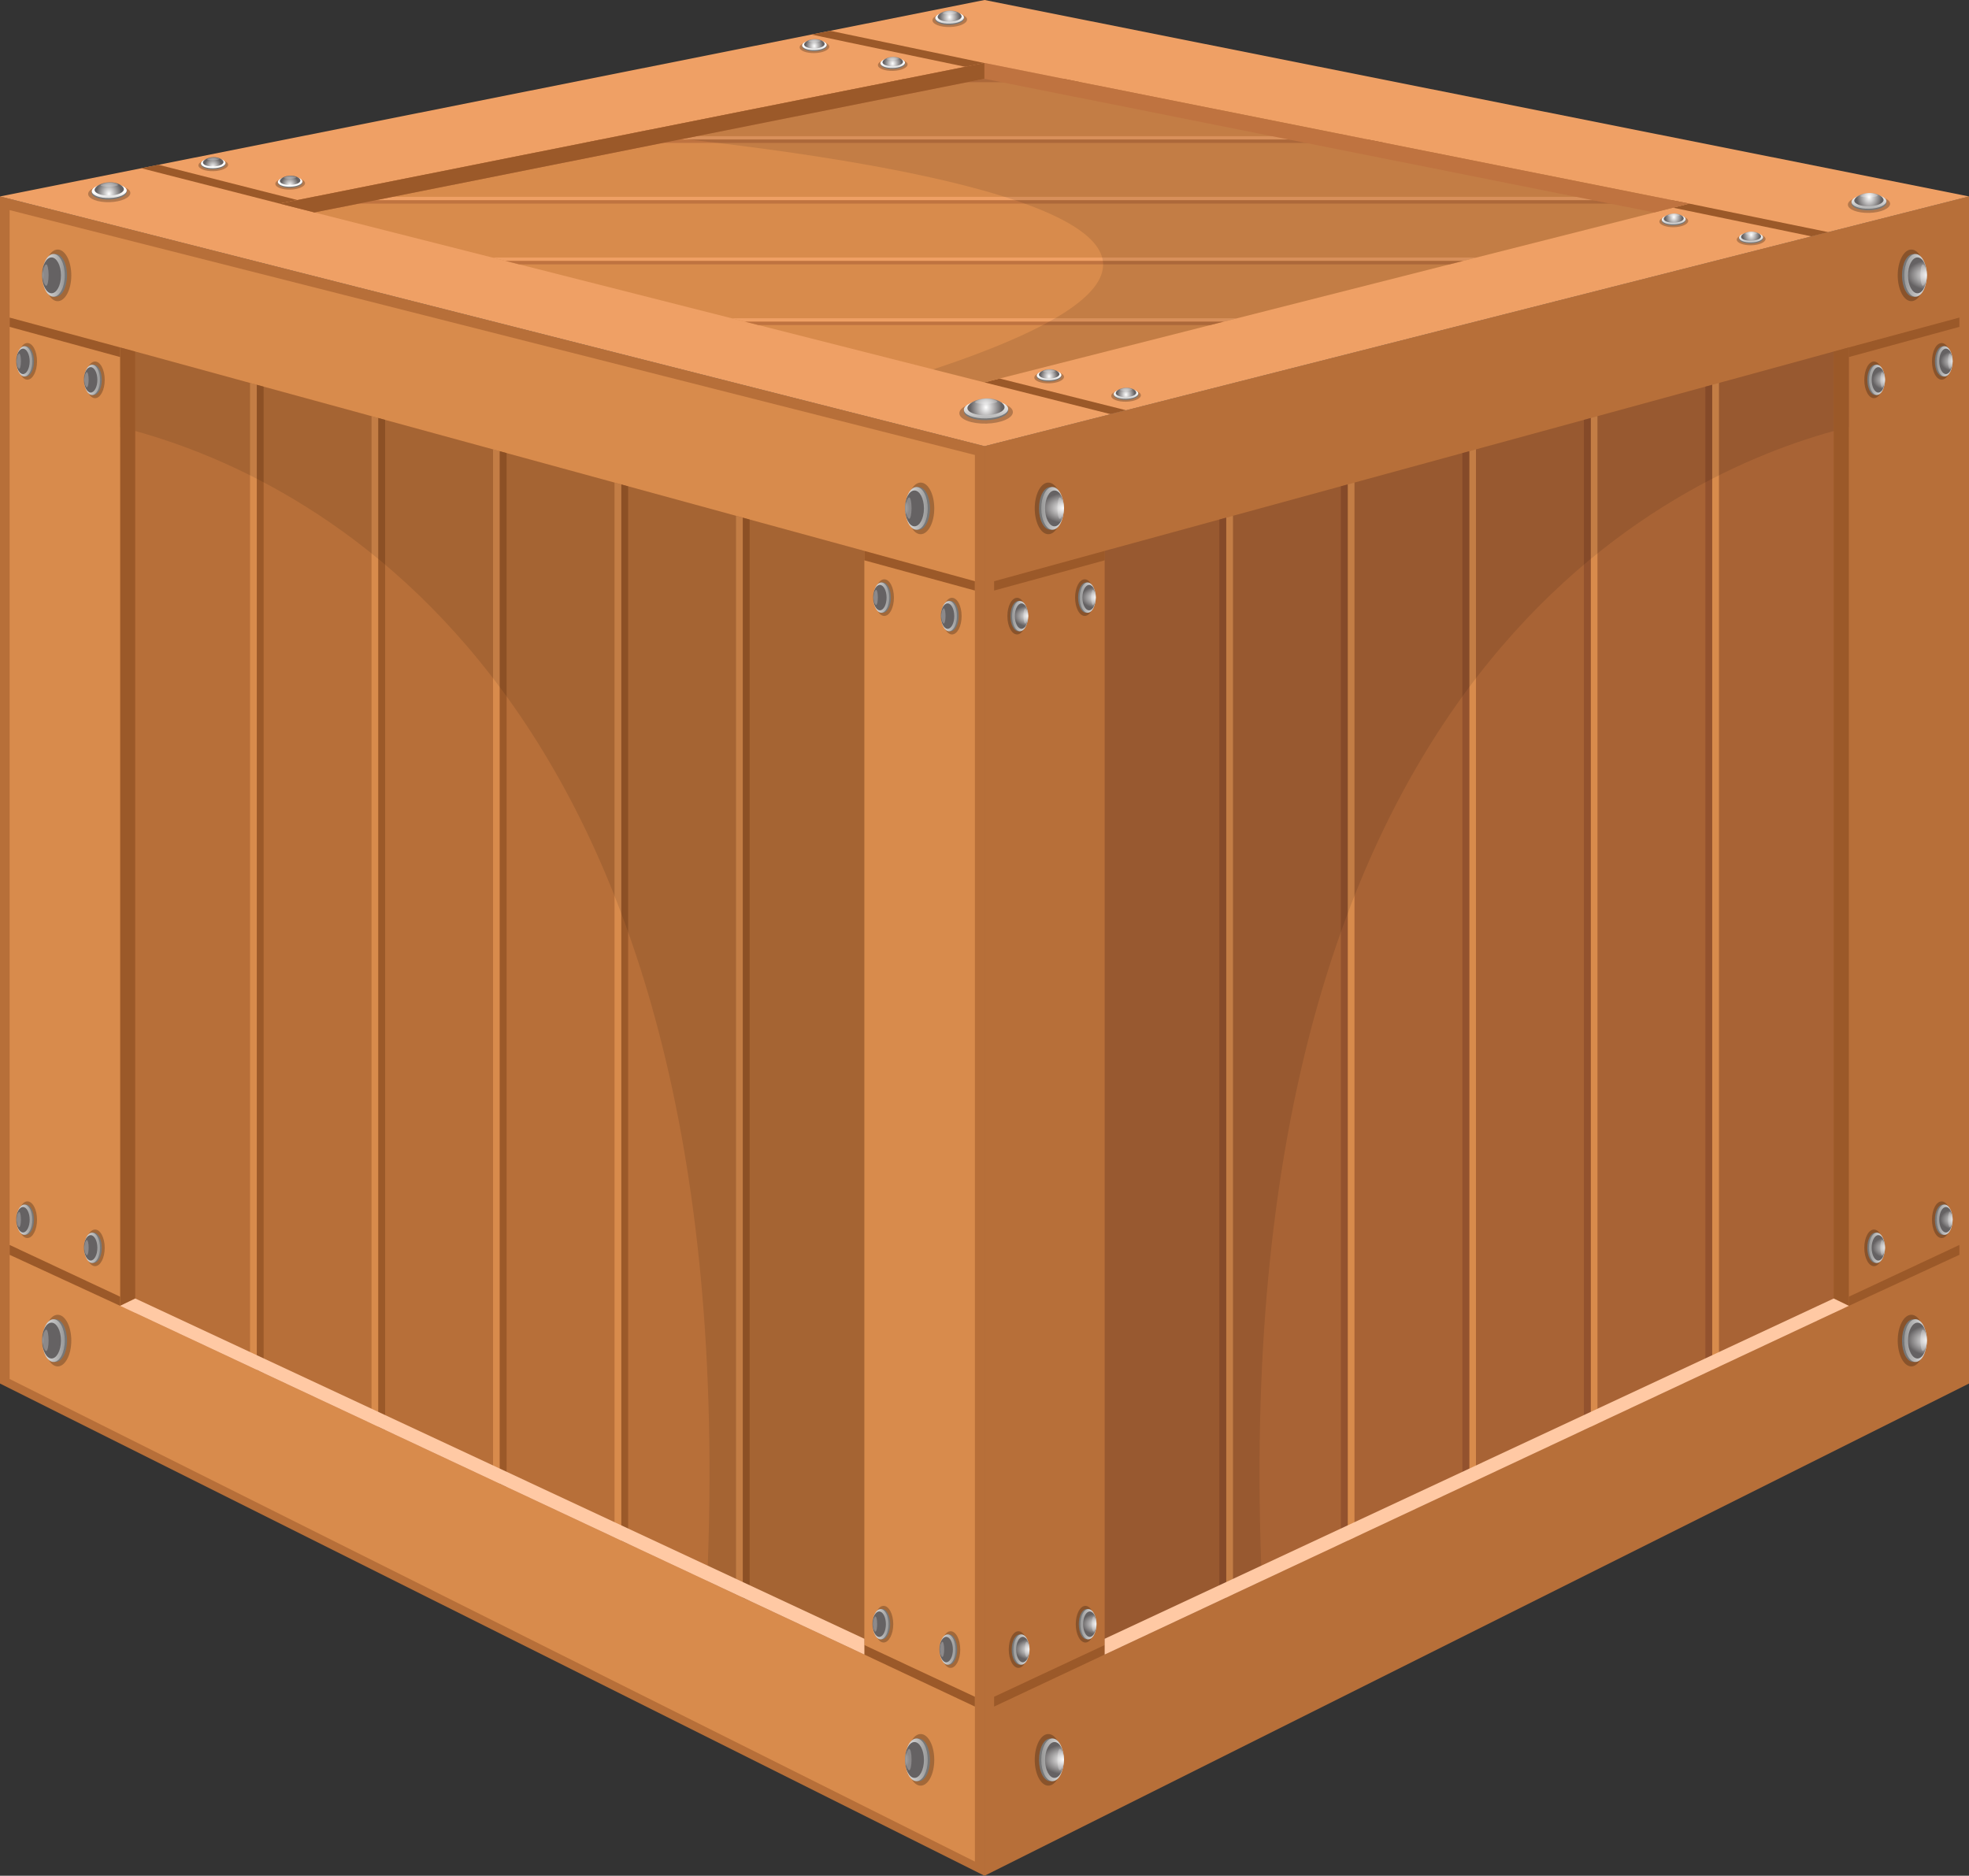 <svg xmlns="http://www.w3.org/2000/svg" xmlns:xlink="http://www.w3.org/1999/xlink" viewBox="0 0 830.73 791.42">
  <rect x="0" y="0" width="830.73" height="791.42" fill="#333333" stroke="none"/>
  <defs>
    <style>
      .cls-1 {
        fill: #b76f39;
      }

      .cls-2 {
        fill: #d88b4c;
      }

      .cls-3 {
        fill: #9b5929;
      }

      .cls-4, .cls-8 {
        opacity: 0.25;
      }

      .cls-5 {
        fill: #777;
      }

      .cls-6 {
        fill: url(#linear-gradient);
      }

      .cls-7 {
        fill: url(#radial-gradient);
      }

      .cls-8 {
        fill: #fff;
      }

      .cls-9 {
        fill: url(#linear-gradient-2);
      }

      .cls-10 {
        fill: url(#radial-gradient-2);
      }

      .cls-11 {
        fill: url(#linear-gradient-3);
      }

      .cls-12 {
        fill: url(#radial-gradient-3);
      }

      .cls-13 {
        fill: url(#linear-gradient-4);
      }

      .cls-14 {
        fill: url(#radial-gradient-4);
      }

      .cls-15 {
        fill: url(#linear-gradient-5);
      }

      .cls-16 {
        fill: url(#radial-gradient-5);
      }

      .cls-17 {
        fill: url(#linear-gradient-6);
      }

      .cls-18 {
        fill: url(#radial-gradient-6);
      }

      .cls-19 {
        fill: url(#linear-gradient-7);
      }

      .cls-20 {
        fill: url(#radial-gradient-7);
      }

      .cls-21 {
        fill: url(#linear-gradient-8);
      }

      .cls-22 {
        fill: url(#radial-gradient-8);
      }

      .cls-23 {
        fill: url(#linear-gradient-9);
      }

      .cls-24 {
        fill: url(#radial-gradient-9);
      }

      .cls-25 {
        fill: url(#linear-gradient-10);
      }

      .cls-26 {
        fill: url(#radial-gradient-10);
      }

      .cls-27 {
        fill: url(#linear-gradient-11);
      }

      .cls-28 {
        fill: url(#radial-gradient-11);
      }

      .cls-29 {
        fill: url(#linear-gradient-12);
      }

      .cls-30 {
        fill: url(#radial-gradient-12);
      }

      .cls-31 {
        fill: #a86335;
      }

      .cls-32 {
        fill: #93522e;
      }

      .cls-33 {
        fill: url(#linear-gradient-13);
      }

      .cls-34 {
        fill: url(#radial-gradient-13);
      }

      .cls-35 {
        fill: url(#linear-gradient-14);
      }

      .cls-36 {
        fill: url(#radial-gradient-14);
      }

      .cls-37 {
        fill: url(#linear-gradient-15);
      }

      .cls-38 {
        fill: url(#radial-gradient-15);
      }

      .cls-39 {
        fill: url(#linear-gradient-16);
      }

      .cls-40 {
        fill: url(#radial-gradient-16);
      }

      .cls-41 {
        fill: url(#linear-gradient-17);
      }

      .cls-42 {
        fill: url(#radial-gradient-17);
      }

      .cls-43 {
        fill: url(#linear-gradient-18);
      }

      .cls-44 {
        fill: url(#radial-gradient-18);
      }

      .cls-45 {
        fill: url(#linear-gradient-19);
      }

      .cls-46 {
        fill: url(#radial-gradient-19);
      }

      .cls-47 {
        fill: url(#linear-gradient-20);
      }

      .cls-48 {
        fill: url(#radial-gradient-20);
      }

      .cls-49 {
        fill: url(#linear-gradient-21);
      }

      .cls-50 {
        fill: url(#radial-gradient-21);
      }

      .cls-51 {
        fill: url(#linear-gradient-22);
      }

      .cls-52 {
        fill: url(#radial-gradient-22);
      }

      .cls-53 {
        fill: url(#linear-gradient-23);
      }

      .cls-54 {
        fill: url(#radial-gradient-23);
      }

      .cls-55 {
        fill: url(#linear-gradient-24);
      }

      .cls-56 {
        fill: url(#radial-gradient-24);
      }

      .cls-57 {
        fill: #efa065;
      }

      .cls-58 {
        fill: url(#linear-gradient-25);
      }

      .cls-59 {
        fill: url(#radial-gradient-25);
      }

      .cls-60 {
        fill: url(#linear-gradient-26);
      }

      .cls-61 {
        fill: url(#radial-gradient-26);
      }

      .cls-62 {
        fill: url(#linear-gradient-27);
      }

      .cls-63 {
        fill: url(#radial-gradient-27);
      }

      .cls-64 {
        fill: url(#linear-gradient-28);
      }

      .cls-65 {
        fill: url(#radial-gradient-28);
      }

      .cls-66 {
        fill: url(#linear-gradient-29);
      }

      .cls-67 {
        fill: url(#radial-gradient-29);
      }

      .cls-68 {
        fill: url(#linear-gradient-30);
      }

      .cls-69 {
        fill: url(#radial-gradient-30);
      }

      .cls-70 {
        fill: url(#linear-gradient-31);
      }

      .cls-71 {
        fill: url(#radial-gradient-31);
      }

      .cls-72 {
        fill: url(#linear-gradient-32);
      }

      .cls-73 {
        fill: url(#radial-gradient-32);
      }

      .cls-74 {
        fill: url(#linear-gradient-33);
      }

      .cls-75 {
        fill: url(#radial-gradient-33);
      }

      .cls-76 {
        fill: url(#linear-gradient-34);
      }

      .cls-77 {
        fill: url(#radial-gradient-34);
      }

      .cls-78 {
        fill: url(#linear-gradient-35);
      }

      .cls-79 {
        fill: url(#radial-gradient-35);
      }

      .cls-80 {
        fill: url(#linear-gradient-36);
      }

      .cls-81 {
        fill: url(#radial-gradient-36);
      }

      .cls-82 {
        fill: #bf7340;
      }

      .cls-83 {
        opacity: 0.1;
      }

      .cls-84 {
        fill: #ffc9a4;
      }
    </style>
    <linearGradient id="linear-gradient" x1="-3783.78" y1="-2402.17" x2="-3783.78" y2="-2389.48" gradientTransform="translate(2416.7 -3667.6) rotate(-90)" gradientUnits="userSpaceOnUse">
      <stop offset="0" stop-color="#fff"/>
      <stop offset="1" stop-color="#999"/>
    </linearGradient>
    <radialGradient id="radial-gradient" cx="-3783.65" cy="-2454.84" r="6.28" gradientTransform="translate(3789.61 -3667.6) rotate(-90) scale(1 1.54)" gradientUnits="userSpaceOnUse">
      <stop offset="0" stop-color="#fff"/>
      <stop offset="1" stop-color="#656263"/>
    </radialGradient>
    <linearGradient id="linear-gradient-2" x1="-3820.06" y1="-2412.1" x2="-3820.06" y2="-2403.1" xlink:href="#linear-gradient"/>
    <radialGradient id="radial-gradient-2" cx="-3819.97" cy="-2462.19" r="4.46" xlink:href="#radial-gradient"/>
    <linearGradient id="linear-gradient-3" x1="-3827.87" y1="-2383.55" x2="-3827.87" y2="-2374.54" xlink:href="#linear-gradient"/>
    <radialGradient id="radial-gradient-3" cx="-3827.77" cy="-2443.6" r="4.46" xlink:href="#radial-gradient"/>
    <linearGradient id="linear-gradient-4" x1="-3919.75" y1="-2050.57" x2="-3919.75" y2="-2041.57" xlink:href="#linear-gradient"/>
    <radialGradient id="radial-gradient-4" cx="-3919.65" cy="-2226.81" r="4.46" xlink:href="#radial-gradient"/>
    <linearGradient id="linear-gradient-5" x1="-3927.55" y1="-2022.02" x2="-3927.55" y2="-2013.01" xlink:href="#linear-gradient"/>
    <radialGradient id="radial-gradient-5" cx="-3927.46" cy="-2208.22" r="4.46" xlink:href="#radial-gradient"/>
    <linearGradient id="linear-gradient-6" x1="-4352.88" y1="-2050.86" x2="-4352.88" y2="-2041.86" xlink:href="#linear-gradient"/>
    <radialGradient id="radial-gradient-6" cx="-4352.79" cy="-2227" r="4.46" xlink:href="#radial-gradient"/>
    <linearGradient id="linear-gradient-7" x1="-4363.58" y1="-2022.6" x2="-4363.58" y2="-2013.59" xlink:href="#linear-gradient"/>
    <radialGradient id="radial-gradient-7" cx="-4363.49" cy="-2208.59" r="4.46" xlink:href="#radial-gradient"/>
    <linearGradient id="linear-gradient-8" x1="-4182.22" y1="-2412.1" x2="-4182.22" y2="-2403.1" xlink:href="#linear-gradient"/>
    <radialGradient id="radial-gradient-8" cx="-4182.13" cy="-2462.19" r="4.46" xlink:href="#radial-gradient"/>
    <linearGradient id="linear-gradient-9" x1="-4194.08" y1="-2383.55" x2="-4194.08" y2="-2374.54" xlink:href="#linear-gradient"/>
    <radialGradient id="radial-gradient-9" cx="-4193.99" cy="-2443.6" r="4.46" xlink:href="#radial-gradient"/>
    <linearGradient id="linear-gradient-10" x1="-3882.1" y1="-2038.08" x2="-3882.1" y2="-2025.38" xlink:href="#linear-gradient"/>
    <radialGradient id="radial-gradient-10" cx="-3881.97" cy="-2217.78" r="6.28" xlink:href="#radial-gradient"/>
    <linearGradient id="linear-gradient-11" x1="-4233.22" y1="-2402.17" x2="-4233.22" y2="-2389.48" xlink:href="#linear-gradient"/>
    <radialGradient id="radial-gradient-11" cx="-4233.09" cy="-2454.84" r="6.28" xlink:href="#radial-gradient"/>
    <linearGradient id="linear-gradient-12" x1="-4410.11" y1="-2038.08" x2="-4410.11" y2="-2025.38" xlink:href="#linear-gradient"/>
    <radialGradient id="radial-gradient-12" cx="-4409.98" cy="-2217.78" r="6.28" xlink:href="#radial-gradient"/>
    <linearGradient id="linear-gradient-13" x1="-3783.78" y1="377.11" x2="-3783.78" y2="389.8" gradientTransform="matrix(0, -1, -1, 0, 1193.32, -3667.6)" xlink:href="#linear-gradient"/>
    <radialGradient id="radial-gradient-13" cx="-3783.65" cy="-645.29" r="6.28" gradientTransform="matrix(0, -1, -1.54, 0, -179.6, -3667.6)" xlink:href="#radial-gradient"/>
    <linearGradient id="linear-gradient-14" x1="-3820.06" y1="367.18" x2="-3820.06" y2="376.18" gradientTransform="matrix(0, -1, -1, 0, 1193.32, -3667.6)" xlink:href="#linear-gradient"/>
    <radialGradient id="radial-gradient-14" cx="-3819.97" cy="-652.65" r="4.46" gradientTransform="matrix(0, -1, -1.54, 0, -179.6, -3667.6)" xlink:href="#radial-gradient"/>
    <linearGradient id="linear-gradient-15" x1="-3827.87" y1="395.73" x2="-3827.87" y2="404.74" gradientTransform="matrix(0, -1, -1, 0, 1193.32, -3667.6)" xlink:href="#linear-gradient"/>
    <radialGradient id="radial-gradient-15" cx="-3827.77" cy="-634.06" r="4.46" gradientTransform="matrix(0, -1, -1.54, 0, -179.6, -3667.6)" xlink:href="#radial-gradient"/>
    <linearGradient id="linear-gradient-16" x1="-3919.75" y1="728.71" x2="-3919.75" y2="737.71" gradientTransform="matrix(0, -1, -1, 0, 1193.32, -3667.6)" xlink:href="#linear-gradient"/>
    <radialGradient id="radial-gradient-16" cx="-3919.65" cy="-417.26" r="4.46" gradientTransform="matrix(0, -1, -1.54, 0, -179.6, -3667.6)" xlink:href="#radial-gradient"/>
    <linearGradient id="linear-gradient-17" x1="-3927.55" y1="757.26" x2="-3927.55" y2="766.27" gradientTransform="matrix(0, -1, -1, 0, 1193.32, -3667.6)" xlink:href="#linear-gradient"/>
    <radialGradient id="radial-gradient-17" cx="-3927.46" cy="-398.67" r="4.46" gradientTransform="matrix(0, -1, -1.54, 0, -179.6, -3667.6)" xlink:href="#radial-gradient"/>
    <linearGradient id="linear-gradient-18" x1="-4352.88" y1="728.42" x2="-4352.88" y2="737.42" gradientTransform="matrix(0, -1, -1, 0, 1193.32, -3667.6)" xlink:href="#linear-gradient"/>
    <radialGradient id="radial-gradient-18" cx="-4352.79" cy="-417.45" r="4.46" gradientTransform="matrix(0, -1, -1.54, 0, -179.6, -3667.6)" xlink:href="#radial-gradient"/>
    <linearGradient id="linear-gradient-19" x1="-4363.58" y1="756.68" x2="-4363.58" y2="765.69" gradientTransform="matrix(0, -1, -1, 0, 1193.32, -3667.6)" xlink:href="#linear-gradient"/>
    <radialGradient id="radial-gradient-19" cx="-4363.49" cy="-399.05" r="4.46" gradientTransform="matrix(0, -1, -1.54, 0, -179.6, -3667.6)" xlink:href="#radial-gradient"/>
    <linearGradient id="linear-gradient-20" x1="-4182.22" y1="367.18" x2="-4182.22" y2="376.18" gradientTransform="matrix(0, -1, -1, 0, 1193.32, -3667.6)" xlink:href="#linear-gradient"/>
    <radialGradient id="radial-gradient-20" cx="-4182.13" cy="-652.65" r="4.46" gradientTransform="matrix(0, -1, -1.54, 0, -179.6, -3667.6)" xlink:href="#radial-gradient"/>
    <linearGradient id="linear-gradient-21" x1="-4194.08" y1="395.73" x2="-4194.08" y2="404.74" gradientTransform="matrix(0, -1, -1, 0, 1193.32, -3667.6)" xlink:href="#linear-gradient"/>
    <radialGradient id="radial-gradient-21" cx="-4193.99" cy="-634.06" r="4.46" gradientTransform="matrix(0, -1, -1.54, 0, -179.6, -3667.6)" xlink:href="#radial-gradient"/>
    <linearGradient id="linear-gradient-22" x1="-3882.1" y1="741.2" x2="-3882.1" y2="753.9" gradientTransform="matrix(0, -1, -1, 0, 1193.32, -3667.6)" xlink:href="#linear-gradient"/>
    <radialGradient id="radial-gradient-22" cx="-3881.97" cy="-408.24" r="6.28" gradientTransform="matrix(0, -1, -1.54, 0, -179.6, -3667.6)" xlink:href="#radial-gradient"/>
    <linearGradient id="linear-gradient-23" x1="-4233.22" y1="377.11" x2="-4233.22" y2="389.8" gradientTransform="matrix(0, -1, -1, 0, 1193.32, -3667.6)" xlink:href="#linear-gradient"/>
    <radialGradient id="radial-gradient-23" cx="-4233.09" cy="-645.29" r="6.28" gradientTransform="matrix(0, -1, -1.54, 0, -179.6, -3667.6)" xlink:href="#radial-gradient"/>
    <linearGradient id="linear-gradient-24" x1="-4410.11" y1="741.2" x2="-4410.11" y2="753.9" gradientTransform="matrix(0, -1, -1, 0, 1193.32, -3667.6)" xlink:href="#linear-gradient"/>
    <radialGradient id="radial-gradient-24" cx="-4409.98" cy="-408.24" r="6.28" gradientTransform="matrix(0, -1, -1.54, 0, -179.6, -3667.6)" xlink:href="#radial-gradient"/>
    <linearGradient id="linear-gradient-25" x1="290.09" y1="1940.88" x2="290.09" y2="1951.26" gradientTransform="matrix(1, -0.03, 0.02, 0.78, 460.34, -1423.35)" xlink:href="#linear-gradient"/>
    <radialGradient id="radial-gradient-25" cx="290.15" cy="372.87" r="5.27" gradientTransform="matrix(1, -0.03, 0.03, 1.2, 487.27, -355.55)" xlink:href="#radial-gradient"/>
    <linearGradient id="linear-gradient-26" x1="-451.97" y1="1911.04" x2="-451.97" y2="1921.42" gradientTransform="matrix(1, -0.03, 0.02, 0.78, 460.34, -1423.35)" xlink:href="#linear-gradient"/>
    <radialGradient id="radial-gradient-26" cx="-451.89" cy="353.14" r="5.27" gradientTransform="matrix(1, -0.03, 0.03, 1.2, 487.27, -355.55)" xlink:href="#radial-gradient"/>
    <linearGradient id="linear-gradient-27" x1="-95.67" y1="1829.93" x2="-95.67" y2="1838.44" gradientTransform="matrix(1, -0.03, 0.02, 0.78, 460.34, -1423.35)" xlink:href="#linear-gradient"/>
    <radialGradient id="radial-gradient-27" cx="-95.62" cy="299.95" r="4.32" gradientTransform="matrix(1, -0.03, 0.03, 1.2, 487.27, -355.55)" xlink:href="#radial-gradient"/>
    <linearGradient id="linear-gradient-28" x1="-407.82" y1="1899.43" x2="-407.82" y2="1906.73" gradientTransform="matrix(1, -0.03, 0.02, 0.78, 460.34, -1423.35)" xlink:href="#linear-gradient"/>
    <radialGradient id="radial-gradient-28" cx="-407.78" cy="344.95" r="3.71" gradientTransform="matrix(1, -0.03, 0.03, 1.2, 487.27, -355.55)" xlink:href="#radial-gradient"/>
    <linearGradient id="linear-gradient-29" x1="-375.58" y1="1910.49" x2="-375.58" y2="1917.78" gradientTransform="matrix(1, -0.03, 0.02, 0.78, 460.34, -1423.35)" xlink:href="#linear-gradient"/>
    <radialGradient id="radial-gradient-29" cx="-375.54" cy="352.15" r="3.71" gradientTransform="matrix(1, -0.03, 0.03, 1.2, 487.27, -355.55)" xlink:href="#radial-gradient"/>
    <linearGradient id="linear-gradient-30" x1="-57.53" y1="2025.75" x2="-57.53" y2="2033.05" gradientTransform="matrix(1, -0.03, 0.02, 0.78, 460.34, -1423.35)" xlink:href="#linear-gradient"/>
    <radialGradient id="radial-gradient-30" cx="-57.49" cy="427.2" r="3.71" gradientTransform="matrix(1, -0.03, 0.03, 1.2, 487.27, -355.55)" xlink:href="#radial-gradient"/>
    <linearGradient id="linear-gradient-31" x1="-25.29" y1="2036.81" x2="-25.29" y2="2044.11" gradientTransform="matrix(1, 0, 0, 0.78, 500.34, -1423.22)" xlink:href="#linear-gradient"/>
    <radialGradient id="radial-gradient-31" cx="-25.25" cy="434.4" r="3.71" gradientTransform="matrix(1, -0.03, 0.03, 1.2, 487.27, -355.55)" xlink:href="#radial-gradient"/>
    <linearGradient id="linear-gradient-32" x1="207.56" y1="1949.99" x2="207.56" y2="1957.09" gradientTransform="matrix(1, -0.03, 0.02, 0.78, 460.34, -1423.35)" xlink:href="#linear-gradient"/>
    <radialGradient id="radial-gradient-32" cx="207.6" cy="377.83" r="3.61" gradientTransform="matrix(1, -0.03, 0.03, 1.2, 487.27, -355.55)" xlink:href="#radial-gradient"/>
    <linearGradient id="linear-gradient-33" x1="239.99" y1="1960.82" x2="239.99" y2="1967.93" gradientTransform="matrix(1, -0.03, 0.02, 0.78, 460.34, -1423.35)" xlink:href="#linear-gradient"/>
    <radialGradient id="radial-gradient-33" cx="240.03" cy="384.88" r="3.61" gradientTransform="matrix(1, -0.03, 0.03, 1.2, 487.27, -355.55)" xlink:href="#radial-gradient"/>
    <linearGradient id="linear-gradient-34" x1="-153.01" y1="1843.69" x2="-153.01" y2="1850.98" gradientTransform="matrix(1, -0.03, 0.02, 0.78, 460.34, -1423.35)" xlink:href="#linear-gradient"/>
    <radialGradient id="radial-gradient-34" cx="-152.97" cy="308.65" r="3.71" gradientTransform="matrix(1, -0.03, 0.03, 1.2, 487.27, -355.55)" xlink:href="#radial-gradient"/>
    <linearGradient id="linear-gradient-35" x1="-120.18" y1="1854.39" x2="-120.18" y2="1861.69" gradientTransform="matrix(1, -0.03, 0.02, 0.78, 460.34, -1423.35)" xlink:href="#linear-gradient"/>
    <radialGradient id="radial-gradient-35" cx="-120.14" cy="315.62" r="3.71" gradientTransform="matrix(1, -0.03, 0.03, 1.2, 487.27, -355.55)" xlink:href="#radial-gradient"/>
    <linearGradient id="linear-gradient-36" x1="-84.5" y1="2039.57" x2="-84.5" y2="2052.74" gradientTransform="matrix(1, 0, 0, 0.78, 500.48, -1421.73)" xlink:href="#linear-gradient"/>
    <radialGradient id="radial-gradient-36" cx="-84.39" cy="437.41" r="6.69" gradientTransform="matrix(1, -0.03, 0.03, 1.2, 487.27, -355.55)" xlink:href="#radial-gradient"/>
  </defs>
  <title>Asset 10</title>
  <g id="Layer_2" data-name="Layer 2">
    <g id="Layer_1-2" data-name="Layer 1">
      <polygon class="cls-1" points="0 82.86 0 583.74 415.37 791.42 415.37 188.23 0 82.86"/>
      <polygon class="cls-2" points="4.06 581.82 4.06 88.65 411.31 191.97 411.31 785.44 4.06 581.82"/>
      <g>
        <g>
          <polygon class="cls-1" points="108.36 162.35 108.36 577.98 105.96 576.85 105.49 576.63 103.03 575.48 100.1 574.11 59.97 555.3 57.1 553.96 57.1 148.33 59.97 149.11 100.1 160.09 103.03 160.89 105.49 161.56 105.96 161.69 108.36 162.35"/>
          <polygon class="cls-2" points="108.36 162.35 108.36 577.98 105.96 576.85 105.49 576.63 105.49 161.56 105.96 161.69 108.36 162.35"/>
        </g>
        <g>
          <polygon class="cls-1" points="159.62 176.36 159.62 602 158.29 601.37 156.75 600.66 155.36 600 152.43 598.63 111.23 579.33 108.36 577.98 108.36 162.35 111.23 163.13 152.43 174.39 155.36 175.2 156.75 175.58 158.29 176 159.62 176.36"/>
          <polygon class="cls-3" points="111.23 163.13 111.23 579.33 108.36 577.98 108.36 162.35 111.23 163.13"/>
          <polygon class="cls-2" points="159.62 176.36 159.62 602 158.29 601.37 156.75 600.66 156.75 175.58 158.29 176 159.62 176.36"/>
        </g>
        <g>
          <polygon class="cls-1" points="210.88 190.38 210.88 626.03 210.62 625.9 208.01 624.68 207.69 624.52 204.75 623.15 162.49 603.34 159.62 602 159.62 176.36 162.49 177.15 204.75 188.7 207.69 189.5 208.01 189.59 210.62 190.31 210.88 190.38"/>
          <polygon class="cls-3" points="162.49 177.15 162.49 603.34 159.62 602 159.62 176.36 162.49 177.15"/>
          <polygon class="cls-2" points="210.88 190.38 210.88 626.03 210.62 625.9 208.01 624.68 208.01 189.59 210.62 190.31 210.88 190.38"/>
        </g>
        <g>
          <polygon class="cls-1" points="262.15 204.39 262.15 650.05 259.27 648.7 257.08 647.67 213.75 627.37 210.88 626.03 210.88 190.38 213.75 191.16 257.08 203.01 259.27 203.61 260.01 203.81 262.15 204.39"/>
          <polygon class="cls-3" points="213.75 191.16 213.75 627.37 210.88 626.03 210.88 190.38 213.75 191.16"/>
          <polygon class="cls-2" points="262.15 204.39 262.15 650.05 259.27 648.7 259.27 203.61 260.01 203.81 262.15 204.39"/>
        </g>
        <g>
          <polygon class="cls-1" points="313.41 218.41 313.41 674.07 310.54 672.72 309.41 672.19 265.02 651.39 262.94 650.42 262.15 650.05 262.15 204.39 262.94 204.61 265.02 205.18 309.41 217.32 310.54 217.62 313.41 218.41"/>
          <polygon class="cls-3" points="265.02 205.18 265.02 651.39 262.94 650.42 262.15 650.05 262.15 204.39 262.94 204.61 265.02 205.18"/>
          <polygon class="cls-2" points="313.41 218.41 313.41 674.07 310.54 672.72 310.54 217.62 313.41 218.41"/>
        </g>
        <g>
          <polygon class="cls-1" points="364.67 232.43 364.67 698.09 361.8 696.74 361.74 696.72 316.28 675.41 315.27 674.94 313.41 674.07 313.41 218.41 315.27 218.92 316.28 219.2 361.74 231.63 361.8 231.64 364.67 232.43"/>
          <polygon class="cls-3" points="316.28 219.2 316.28 675.41 315.27 674.94 313.41 674.07 313.41 218.41 315.27 218.92 316.28 219.2"/>
        </g>
      </g>
      <polygon class="cls-3" points="4.06 133.99 4.06 137.91 50.7 150.65 50.7 146.58 4.06 133.99"/>
      <polygon class="cls-3" points="411.31 245.23 364.67 232.43 364.67 236.41 411.31 249.16 411.31 245.23"/>
      <polygon class="cls-3" points="4.06 525.27 4.06 529.43 50.7 550.96 50.7 547.11 4.06 525.27"/>
      <polygon class="cls-3" points="411.31 715.9 364.67 694.07 364.67 698.09 411.31 720.03 411.31 715.9"/>
      <g>
        <ellipse class="cls-4" cx="24.34" cy="116.18" rx="5.74" ry="10.89"/>
        <path class="cls-5" d="M23.53,107.17h-.94v.18c-2.17.82-3.81,4.46-3.81,8.83s1.68,8.1,3.9,8.86l-.07.15h.93c2.62,0,4.74-4,4.74-9s-2.12-9-4.73-9h0Z"/>
        <ellipse class="cls-6" cx="22.59" cy="116.18" rx="4.75" ry="9.01"/>
        <path class="cls-7" d="M21.73,108.61c2.2,0,4,3.39,4,7.57s-1.79,7.56-4,7.56-4-3.53-4-7.71S19.53,108.61,21.73,108.61Z"/>
        <path class="cls-8" d="M19.5,111.55c.56,0,1,2,1,4.52s-.45,4.52-1,4.52-1.58-2-1.58-4.52S18.93,111.55,19.5,111.55Z"/>
      </g>
      <g>
        <g>
          <ellipse class="cls-4" cx="11.55" cy="152.46" rx="4.07" ry="7.73"/>
          <path class="cls-5" d="M11,146.07h-.67v.13c-1.54.59-2.7,3.17-2.7,6.26s1.2,5.75,2.77,6.29l-.05.1H11c1.85,0,3.36-2.86,3.36-6.39s-1.5-6.38-3.36-6.39h0Z"/>
          <path class="cls-9" d="M10.31,146.07c1.86,0,3.37,2.86,3.37,6.39s-1.51,6.39-3.37,6.39S6.94,156,6.94,152.46,8.45,146.07,10.31,146.07Z"/>
          <path class="cls-10" d="M9.7,147.1c1.56,0,2.83,2.4,2.83,5.36s-1.27,5.37-2.83,5.37-2.85-2.51-2.85-5.47S8.14,147.1,9.7,147.1Z"/>
          <path class="cls-8" d="M8.12,149.18c.4,0,.72,1.44.72,3.21s-.32,3.2-.72,3.2S7,154.16,7,152.39,7.72,149.18,8.12,149.18Z"/>
        </g>
        <g>
          <path class="cls-4" d="M40.11,152.54c2.25,0,4.07,3.46,4.07,7.73S42.36,168,40.11,168,36,164.53,36,160.27,37.86,152.54,40.11,152.54Z"/>
          <path class="cls-5" d="M39.54,153.88h-.67V154c-1.54.59-2.7,3.17-2.7,6.27s1.19,5.74,2.76,6.28l0,.11h.66c1.86,0,3.37-2.87,3.37-6.39s-1.51-6.38-3.36-6.39h0Z"/>
          <path class="cls-11" d="M38.87,153.88c1.86,0,3.37,2.86,3.37,6.39s-1.51,6.39-3.37,6.39-3.37-2.86-3.37-6.39S37,153.88,38.87,153.88Z"/>
          <path class="cls-12" d="M38.26,154.9c1.56,0,2.83,2.4,2.83,5.37s-1.27,5.36-2.83,5.36-2.85-2.51-2.85-5.47S36.7,154.9,38.26,154.9Z"/>
          <path class="cls-8" d="M36.67,157c.4,0,.73,1.44.73,3.21s-.33,3.2-.73,3.2-1.11-1.43-1.11-3.2S36.28,157,36.67,157Z"/>
        </g>
      </g>
      <g>
        <g>
          <path class="cls-4" d="M373.08,244.42c2.25,0,4.07,3.46,4.07,7.73s-1.82,7.72-4.07,7.72-4.07-3.46-4.07-7.72S370.83,244.42,373.08,244.42Z"/>
          <path class="cls-5" d="M372.51,245.76h-.67v.12c-1.54.59-2.7,3.17-2.7,6.27s1.2,5.75,2.77,6.28l-.05.11h.66c1.86,0,3.36-2.87,3.36-6.39s-1.5-6.38-3.36-6.39h0Z"/>
          <ellipse class="cls-13" cx="371.84" cy="252.15" rx="3.37" ry="6.39"/>
          <path class="cls-14" d="M371.23,246.78c1.56,0,2.83,2.4,2.83,5.37s-1.27,5.36-2.83,5.36-2.85-2.5-2.85-5.47S369.67,246.78,371.23,246.78Z"/>
          <path class="cls-8" d="M369.65,248.87c.4,0,.72,1.43.72,3.2s-.32,3.21-.72,3.21-1.12-1.44-1.12-3.21S369.25,248.87,369.65,248.87Z"/>
        </g>
        <g>
          <path class="cls-4" d="M401.64,252.22c2.25,0,4.07,3.46,4.07,7.73s-1.82,7.73-4.07,7.73-4.07-3.46-4.07-7.73S399.39,252.22,401.64,252.22Z"/>
          <path class="cls-5" d="M401.07,253.56h-.67v.13c-1.54.58-2.7,3.16-2.7,6.26s1.19,5.75,2.76,6.29l0,.1h.66c1.86,0,3.37-2.86,3.37-6.39s-1.51-6.38-3.36-6.39h0Z"/>
          <ellipse class="cls-15" cx="400.4" cy="259.95" rx="3.37" ry="6.39"/>
          <path class="cls-16" d="M399.79,254.58c1.56,0,2.83,2.41,2.83,5.37s-1.27,5.37-2.83,5.37-2.85-2.51-2.85-5.47S398.23,254.58,399.79,254.58Z"/>
          <path class="cls-8" d="M398.2,256.67c.4,0,.73,1.43.73,3.2s-.33,3.21-.73,3.21-1.11-1.44-1.11-3.21S397.81,256.67,398.2,256.67Z"/>
        </g>
      </g>
      <g>
        <path class="cls-4" d="M372.79,677.55c2.25,0,4.08,3.46,4.08,7.73S375,693,372.79,693s-4.07-3.46-4.07-7.73S370.54,677.55,372.79,677.55Z"/>
        <path class="cls-5" d="M372.22,678.89h-.67V679c-1.54.58-2.7,3.16-2.7,6.26s1.2,5.75,2.77,6.29l-.05.1h.66c1.86,0,3.36-2.86,3.36-6.39s-1.5-6.38-3.36-6.39h0Z"/>
        <ellipse class="cls-17" cx="371.55" cy="685.28" rx="3.37" ry="6.39"/>
        <path class="cls-18" d="M370.94,679.91c1.57,0,2.83,2.41,2.83,5.37s-1.26,5.37-2.83,5.37-2.85-2.51-2.85-5.48S369.38,679.91,370.94,679.91Z"/>
        <path class="cls-8" d="M369.36,682c.4,0,.72,1.43.72,3.2s-.32,3.21-.72,3.21-1.11-1.44-1.11-3.21S369,682,369.36,682Z"/>
      </g>
      <g>
        <ellipse class="cls-4" cx="401.06" cy="695.98" rx="4.07" ry="7.73"/>
        <path class="cls-5" d="M400.49,689.59h-.67v.13c-1.54.58-2.7,3.16-2.7,6.26s1.19,5.75,2.76,6.29l-.05.1h.66c1.86,0,3.37-2.86,3.37-6.39s-1.51-6.38-3.36-6.39h0Z"/>
        <ellipse class="cls-19" cx="399.82" cy="695.98" rx="3.37" ry="6.39"/>
        <path class="cls-20" d="M399.21,690.61c1.56,0,2.83,2.41,2.83,5.37s-1.27,5.37-2.83,5.37-2.85-2.51-2.85-5.47S397.65,690.61,399.21,690.61Z"/>
        <path class="cls-8" d="M397.63,692.7c.39,0,.72,1.43.72,3.2s-.33,3.21-.72,3.21-1.12-1.44-1.12-3.21S397.23,692.7,397.63,692.7Z"/>
      </g>
      <g>
        <ellipse class="cls-4" cx="11.55" cy="514.62" rx="4.07" ry="7.73"/>
        <path class="cls-5" d="M11,508.23h-.67v.13c-1.54.59-2.7,3.17-2.7,6.26s1.2,5.75,2.77,6.29l-.05.1H11c1.85,0,3.36-2.86,3.36-6.39s-1.5-6.38-3.36-6.39h0Z"/>
        <path class="cls-21" d="M10.31,508.23c1.86,0,3.37,2.86,3.37,6.39S12.17,521,10.31,521s-3.37-2.86-3.37-6.39S8.45,508.23,10.31,508.23Z"/>
        <path class="cls-22" d="M9.7,509.26c1.56,0,2.83,2.4,2.83,5.36S11.26,520,9.7,520s-2.85-2.51-2.85-5.47S8.14,509.26,9.7,509.26Z"/>
        <path class="cls-8" d="M8.12,511.34c.4,0,.72,1.44.72,3.21s-.32,3.2-.72,3.2S7,516.32,7,514.55,7.72,511.34,8.12,511.34Z"/>
      </g>
      <g>
        <path class="cls-4" d="M40.11,518.76c2.25,0,4.07,3.46,4.07,7.72s-1.82,7.73-4.07,7.73S36,530.75,36,526.48,37.86,518.76,40.11,518.76Z"/>
        <path class="cls-5" d="M39.54,520.09h-.67v.13c-1.54.59-2.7,3.17-2.7,6.26s1.19,5.75,2.76,6.29l0,.1h.66c1.86,0,3.37-2.86,3.37-6.39s-1.51-6.38-3.36-6.39h0Z"/>
        <path class="cls-23" d="M38.87,520.09c1.86,0,3.37,2.86,3.37,6.39s-1.51,6.39-3.37,6.39S35.5,530,35.5,526.48,37,520.09,38.87,520.09Z"/>
        <path class="cls-24" d="M38.26,521.12c1.56,0,2.83,2.4,2.83,5.36s-1.27,5.37-2.83,5.37-2.85-2.51-2.85-5.47S36.7,521.12,38.26,521.12Z"/>
        <path class="cls-8" d="M36.67,523.2c.4,0,.73,1.44.73,3.21s-.33,3.2-.73,3.2-1.11-1.43-1.11-3.2S36.28,523.2,36.67,523.2Z"/>
      </g>
      <g>
        <ellipse class="cls-4" cx="388.43" cy="214.5" rx="5.74" ry="10.89"/>
        <path class="cls-5" d="M387.63,205.49h-.95v.18c-2.18.83-3.81,4.47-3.81,8.83s1.68,8.1,3.9,8.86l-.08.15h.94c2.61,0,4.74-4,4.74-9s-2.12-9-4.74-9h0Z"/>
        <ellipse class="cls-25" cx="386.68" cy="214.5" rx="4.75" ry="9.01"/>
        <path class="cls-26" d="M385.82,206.94c2.21,0,4,3.38,4,7.56s-1.78,7.57-4,7.57-4-3.54-4-7.72S383.62,206.94,385.82,206.94Z"/>
        <path class="cls-8" d="M383.59,209.87c.56,0,1,2,1,4.52s-.46,4.52-1,4.52-1.57-2-1.57-4.52S383,209.87,383.59,209.87Z"/>
      </g>
      <g>
        <ellipse class="cls-4" cx="24.34" cy="565.62" rx="5.74" ry="10.89"/>
        <path class="cls-5" d="M23.53,556.61h-.94v.18c-2.17.82-3.81,4.46-3.81,8.83s1.68,8.1,3.9,8.86l-.07.15h.93c2.62,0,4.74-4,4.74-9s-2.12-9-4.73-9h0Z"/>
        <ellipse class="cls-27" cx="22.59" cy="565.62" rx="4.75" ry="9.01"/>
        <path class="cls-28" d="M21.73,558.05c2.2,0,4,3.39,4,7.57s-1.79,7.56-4,7.56-4-3.53-4-7.71S19.53,558.05,21.73,558.05Z"/>
        <path class="cls-8" d="M19.5,561c.56,0,1,2,1,4.52s-.45,4.52-1,4.52-1.58-2-1.58-4.52S18.93,561,19.5,561Z"/>
      </g>
      <g>
        <ellipse class="cls-4" cx="388.43" cy="742.51" rx="5.74" ry="10.89"/>
        <path class="cls-5" d="M387.63,733.5h-.95v.18c-2.18.83-3.81,4.47-3.81,8.83s1.68,8.1,3.9,8.86l-.08.15h.94c2.61,0,4.74-4,4.74-9s-2.12-9-4.74-9h0Z"/>
        <ellipse class="cls-29" cx="386.68" cy="742.51" rx="4.75" ry="9.01"/>
        <path class="cls-30" d="M385.82,735c2.21,0,4,3.38,4,7.56s-1.78,7.57-4,7.57-4-3.54-4-7.72S383.62,735,385.82,735Z"/>
        <path class="cls-8" d="M383.59,737.88c.56,0,1,2,1,4.52s-.46,4.52-1,4.52-1.57-2-1.57-4.52S383,737.88,383.59,737.88Z"/>
      </g>
      <polygon class="cls-1" points="830.73 82.86 830.73 583.74 415.37 791.42 415.37 188.23 830.73 82.86"/>
      <polygon class="cls-1" points="826.67 581.82 826.67 88.65 419.42 191.97 419.42 785.44 826.67 581.82"/>
      <g>
        <g>
          <polygon class="cls-31" points="722.37 162.35 722.37 577.98 724.77 576.85 725.24 576.63 727.7 575.48 730.63 574.11 770.76 555.3 773.63 553.96 773.63 148.33 770.76 149.11 730.63 160.09 727.7 160.89 725.24 161.56 724.77 161.69 722.37 162.35"/>
          <polygon class="cls-2" points="722.37 162.35 722.37 577.98 724.77 576.85 725.24 576.63 725.24 161.56 724.77 161.69 722.37 162.35"/>
        </g>
        <g>
          <polygon class="cls-31" points="671.11 176.36 671.11 602 672.45 601.37 673.98 600.66 675.38 600 678.31 598.63 719.5 579.33 722.37 577.98 722.37 162.35 719.5 163.13 678.31 174.39 675.38 175.2 673.98 175.58 672.45 176 671.11 176.36"/>
          <polygon class="cls-32" points="719.5 163.13 719.5 579.33 722.37 577.98 722.37 162.35 719.5 163.13"/>
          <polygon class="cls-2" points="671.11 176.36 671.11 602 672.45 601.37 673.98 600.66 673.98 175.58 672.45 176 671.11 176.36"/>
        </g>
        <g>
          <polygon class="cls-31" points="619.85 190.38 619.85 626.03 620.12 625.9 622.72 624.68 623.05 624.52 625.98 623.15 668.24 603.34 671.11 602 671.11 176.36 668.24 177.15 625.98 188.7 623.05 189.5 622.72 189.59 620.12 190.31 619.85 190.38"/>
          <polygon class="cls-32" points="668.24 177.15 668.24 603.34 671.11 602 671.11 176.36 668.24 177.15"/>
          <polygon class="cls-2" points="619.85 190.38 619.85 626.03 620.12 625.9 622.72 624.68 622.72 189.59 620.12 190.31 619.85 190.38"/>
        </g>
        <g>
          <polygon class="cls-31" points="568.59 204.39 568.59 650.05 571.46 648.7 573.65 647.67 616.98 627.37 619.85 626.03 619.85 190.38 616.98 191.16 573.65 203.01 571.46 203.61 570.72 203.81 568.59 204.39"/>
          <polygon class="cls-32" points="616.98 191.16 616.98 627.37 619.85 626.03 619.85 190.38 616.98 191.16"/>
          <polygon class="cls-2" points="568.59 204.39 568.59 650.05 571.46 648.7 571.46 203.61 570.72 203.81 568.59 204.39"/>
        </g>
        <g>
          <polygon class="cls-31" points="517.33 218.41 517.33 674.07 520.2 672.72 521.33 672.19 565.72 651.39 567.79 650.42 568.59 650.05 568.59 204.39 567.79 204.61 565.72 205.18 521.33 217.32 520.2 217.62 517.33 218.41"/>
          <polygon class="cls-32" points="565.72 205.18 565.72 651.39 567.79 650.42 568.59 650.05 568.59 204.39 567.79 204.61 565.72 205.18"/>
          <polygon class="cls-2" points="517.33 218.41 517.33 674.07 520.2 672.72 520.2 217.62 517.33 218.41"/>
        </g>
        <g>
          <polygon class="cls-31" points="466.07 232.43 466.07 698.09 468.94 696.74 469 696.72 514.46 675.41 515.46 674.94 517.33 674.07 517.33 218.41 515.46 218.92 514.46 219.2 469 231.63 468.94 231.64 466.07 232.43"/>
          <polygon class="cls-32" points="514.46 219.2 514.46 675.41 515.46 674.94 517.33 674.07 517.33 218.41 515.46 218.92 514.46 219.2"/>
        </g>
      </g>
      <polygon class="cls-3" points="826.67 133.99 826.67 137.91 780.03 150.65 780.03 146.58 826.67 133.99"/>
      <polygon class="cls-3" points="419.42 245.23 466.07 232.43 466.07 236.41 419.42 249.16 419.42 245.23"/>
      <polygon class="cls-3" points="826.67 525.27 826.67 529.43 780.03 550.96 780.03 547.11 826.67 525.27"/>
      <polygon class="cls-3" points="419.42 715.9 466.07 694.07 466.07 698.09 419.42 720.03 419.42 715.9"/>
      <g>
        <ellipse class="cls-4" cx="806.4" cy="116.18" rx="5.74" ry="10.89"/>
        <path class="cls-5" d="M807.2,107.17h.95v.18c2.18.82,3.81,4.46,3.81,8.83s-1.68,8.1-3.9,8.86l.08.15h-.94c-2.61,0-4.74-4-4.74-9s2.12-9,4.74-9h0Z"/>
        <ellipse class="cls-33" cx="808.15" cy="116.18" rx="4.75" ry="9.01"/>
        <path class="cls-34" d="M809,108.61c-2.21,0-4,3.39-4,7.57s1.78,7.56,4,7.56,4-3.53,4-7.71S811.21,108.61,809,108.61Z"/>
        <path class="cls-8" d="M811.24,111.55c-.56,0-1,2-1,4.52s.46,4.52,1,4.52,1.57-2,1.57-4.52S811.8,111.55,811.24,111.55Z"/>
      </g>
      <g>
        <g>
          <path class="cls-4" d="M819.18,144.74c-2.25,0-4.07,3.46-4.07,7.72s1.82,7.73,4.07,7.73,4.08-3.46,4.08-7.73S821.43,144.74,819.18,144.74Z"/>
          <path class="cls-5" d="M819.75,146.07h.67v.13c1.54.59,2.7,3.17,2.7,6.26s-1.19,5.75-2.76,6.29l0,.1h-.66c-1.86,0-3.37-2.86-3.37-6.39s1.51-6.38,3.36-6.39h0Z"/>
          <ellipse class="cls-35" cx="820.42" cy="152.46" rx="3.37" ry="6.39"/>
          <path class="cls-36" d="M821,147.1c-1.56,0-2.83,2.4-2.83,5.36s1.27,5.37,2.83,5.37,2.85-2.51,2.85-5.47S822.59,147.1,821,147.1Z"/>
          <path class="cls-8" d="M822.62,149.18c-.4,0-.73,1.44-.73,3.21s.33,3.2.73,3.2,1.11-1.43,1.11-3.2S823,149.18,822.62,149.18Z"/>
        </g>
        <g>
          <path class="cls-4" d="M790.63,152.54c-2.25,0-4.08,3.46-4.08,7.73s1.83,7.72,4.08,7.72,4.07-3.46,4.07-7.72S792.88,152.54,790.63,152.54Z"/>
          <path class="cls-5" d="M791.2,153.88h.67V154c1.54.59,2.7,3.17,2.7,6.27s-1.2,5.74-2.77,6.28l.05.11h-.66c-1.86,0-3.36-2.87-3.36-6.39s1.5-6.38,3.36-6.39h0Z"/>
          <ellipse class="cls-37" cx="791.87" cy="160.27" rx="3.37" ry="6.39"/>
          <path class="cls-38" d="M792.48,154.9c-1.57,0-2.83,2.4-2.83,5.37s1.26,5.36,2.83,5.36,2.85-2.51,2.85-5.47S794,154.9,792.48,154.9Z"/>
          <path class="cls-8" d="M794.06,157c-.4,0-.72,1.44-.72,3.21s.32,3.2.72,3.2,1.11-1.43,1.11-3.2S794.46,157,794.06,157Z"/>
        </g>
      </g>
      <g>
        <g>
          <path class="cls-4" d="M457.65,244.42c-2.25,0-4.07,3.46-4.07,7.73s1.82,7.72,4.07,7.72,4.07-3.46,4.07-7.72S459.9,244.42,457.65,244.42Z"/>
          <path class="cls-5" d="M458.22,245.76h.67v.12c1.54.59,2.7,3.17,2.7,6.27s-1.19,5.75-2.76,6.28l.05.11h-.66c-1.86,0-3.37-2.87-3.37-6.39s1.51-6.38,3.36-6.39h0Z"/>
          <path class="cls-39" d="M458.89,245.76c-1.86,0-3.37,2.86-3.37,6.39s1.51,6.39,3.37,6.39,3.37-2.86,3.37-6.39S460.75,245.76,458.89,245.76Z"/>
          <path class="cls-40" d="M459.5,246.78c-1.56,0-2.83,2.4-2.83,5.37s1.27,5.36,2.83,5.36,2.85-2.5,2.85-5.47S461.06,246.78,459.5,246.78Z"/>
          <path class="cls-8" d="M461.09,248.87c-.4,0-.73,1.43-.73,3.2s.33,3.21.73,3.21,1.11-1.44,1.11-3.21S461.48,248.87,461.09,248.87Z"/>
        </g>
        <g>
          <path class="cls-4" d="M429.1,252.22c-2.25,0-4.08,3.46-4.08,7.73s1.83,7.73,4.08,7.73,4.07-3.46,4.07-7.73S431.35,252.22,429.1,252.22Z"/>
          <path class="cls-5" d="M429.67,253.56h.67v.13c1.55.58,2.71,3.16,2.71,6.26s-1.2,5.75-2.77,6.29l.05.1h-.66c-1.86,0-3.36-2.86-3.36-6.39s1.5-6.38,3.36-6.39h0Z"/>
          <path class="cls-41" d="M430.34,253.56c-1.86,0-3.37,2.86-3.37,6.39s1.51,6.39,3.37,6.39,3.36-2.86,3.36-6.39S432.2,253.56,430.34,253.56Z"/>
          <path class="cls-42" d="M431,254.58c-1.57,0-2.83,2.41-2.83,5.37s1.26,5.37,2.83,5.37,2.85-2.51,2.85-5.47S432.51,254.58,431,254.58Z"/>
          <path class="cls-8" d="M432.53,256.67c-.4,0-.72,1.43-.72,3.2s.32,3.21.72,3.21,1.11-1.44,1.11-3.21S432.93,256.67,432.53,256.67Z"/>
        </g>
      </g>
      <g>
        <path class="cls-4" d="M457.94,677.55c-2.25,0-4.07,3.46-4.07,7.73s1.82,7.73,4.07,7.73,4.07-3.46,4.07-7.73S460.19,677.55,457.94,677.55Z"/>
        <path class="cls-5" d="M458.51,678.89h.67V679c1.54.58,2.7,3.16,2.7,6.26s-1.19,5.75-2.76,6.29l.05.1h-.66c-1.86,0-3.37-2.86-3.37-6.39s1.51-6.38,3.36-6.39h0Z"/>
        <ellipse class="cls-43" cx="459.18" cy="685.28" rx="3.37" ry="6.39"/>
        <path class="cls-44" d="M459.79,679.91c-1.56,0-2.83,2.41-2.83,5.37s1.27,5.37,2.83,5.37,2.85-2.51,2.85-5.48S461.35,679.91,459.79,679.91Z"/>
        <path class="cls-8" d="M461.37,682c-.39,0-.72,1.43-.72,3.2s.33,3.21.72,3.21,1.12-1.44,1.12-3.21S461.77,682,461.37,682Z"/>
      </g>
      <g>
        <path class="cls-4" d="M429.68,688.25c-2.25,0-4.08,3.46-4.08,7.73s1.83,7.73,4.08,7.73,4.07-3.46,4.07-7.73S431.93,688.25,429.68,688.25Z"/>
        <path class="cls-5" d="M430.25,689.59h.67v.13c1.55.58,2.71,3.16,2.71,6.26s-1.2,5.75-2.77,6.29l0,.1h-.66c-1.86,0-3.36-2.86-3.36-6.39s1.5-6.38,3.36-6.39h0Z"/>
        <path class="cls-45" d="M430.92,689.59c-1.87,0-3.37,2.86-3.37,6.39s1.5,6.39,3.37,6.39,3.36-2.86,3.36-6.39S432.78,689.59,430.92,689.59Z"/>
        <path class="cls-46" d="M431.53,690.61c-1.57,0-2.83,2.41-2.83,5.37s1.26,5.37,2.83,5.37,2.85-2.51,2.85-5.47S433.09,690.61,431.53,690.61Z"/>
        <path class="cls-8" d="M433.11,692.7c-.4,0-.72,1.43-.72,3.2s.32,3.21.72,3.21,1.11-1.44,1.11-3.21S433.51,692.7,433.11,692.7Z"/>
      </g>
      <g>
        <path class="cls-4" d="M819.18,506.9c-2.25,0-4.07,3.46-4.07,7.72s1.82,7.73,4.07,7.73,4.08-3.46,4.08-7.73S821.43,506.9,819.18,506.9Z"/>
        <path class="cls-5" d="M819.75,508.23h.67v.13c1.54.59,2.7,3.17,2.7,6.26s-1.19,5.75-2.76,6.29l0,.1h-.66c-1.86,0-3.37-2.86-3.37-6.39s1.51-6.38,3.36-6.39h0Z"/>
        <ellipse class="cls-47" cx="820.42" cy="514.62" rx="3.37" ry="6.39"/>
        <path class="cls-48" d="M821,509.26c-1.56,0-2.83,2.4-2.83,5.36S819.47,520,821,520s2.85-2.51,2.85-5.47S822.59,509.26,821,509.26Z"/>
        <path class="cls-8" d="M822.62,511.34c-.4,0-.73,1.44-.73,3.21s.33,3.2.73,3.2,1.11-1.43,1.11-3.2S823,511.34,822.62,511.34Z"/>
      </g>
      <g>
        <path class="cls-4" d="M790.63,518.76c-2.25,0-4.08,3.46-4.08,7.72s1.83,7.73,4.08,7.73,4.07-3.46,4.07-7.73S792.88,518.76,790.63,518.76Z"/>
        <path class="cls-5" d="M791.2,520.09h.67v.13c1.54.59,2.7,3.17,2.7,6.26s-1.2,5.75-2.77,6.29l.05.1h-.66c-1.86,0-3.36-2.86-3.36-6.39s1.5-6.38,3.36-6.39h0Z"/>
        <ellipse class="cls-49" cx="791.87" cy="526.48" rx="3.37" ry="6.39"/>
        <path class="cls-50" d="M792.48,521.12c-1.57,0-2.83,2.4-2.83,5.36s1.26,5.37,2.83,5.37,2.85-2.51,2.85-5.47S794,521.12,792.48,521.12Z"/>
        <path class="cls-8" d="M794.06,523.2c-.4,0-.72,1.44-.72,3.21s.32,3.2.72,3.2,1.11-1.43,1.11-3.2S794.46,523.2,794.06,523.2Z"/>
      </g>
      <g>
        <ellipse class="cls-4" cx="442.3" cy="214.5" rx="5.74" ry="10.89"/>
        <path class="cls-5" d="M443.11,205.49h.94v.18c2.17.83,3.81,4.47,3.81,8.83s-1.68,8.1-3.9,8.86l.07.15h-.93c-2.62,0-4.74-4-4.74-9s2.12-9,4.73-9h0Z"/>
        <ellipse class="cls-51" cx="444.05" cy="214.5" rx="4.75" ry="9.01"/>
        <path class="cls-52" d="M444.91,206.94c-2.2,0-4,3.38-4,7.56s1.79,7.57,4,7.57,4-3.54,4-7.72S447.11,206.94,444.91,206.94Z"/>
        <path class="cls-8" d="M447.14,209.87c-.56,0-1,2-1,4.52s.45,4.52,1,4.52,1.57-2,1.57-4.52S447.7,209.87,447.14,209.87Z"/>
      </g>
      <g>
        <ellipse class="cls-4" cx="806.4" cy="565.62" rx="5.74" ry="10.89"/>
        <path class="cls-5" d="M807.2,556.61h.95v.18c2.18.82,3.81,4.46,3.81,8.83s-1.68,8.1-3.9,8.86l.08.15h-.94c-2.61,0-4.74-4-4.74-9s2.12-9,4.74-9h0Z"/>
        <ellipse class="cls-53" cx="808.15" cy="565.62" rx="4.75" ry="9.01"/>
        <path class="cls-54" d="M809,558.05c-2.21,0-4,3.39-4,7.57s1.78,7.56,4,7.56,4-3.53,4-7.71S811.21,558.05,809,558.05Z"/>
        <path class="cls-8" d="M811.24,561c-.56,0-1,2-1,4.52s.46,4.52,1,4.52,1.57-2,1.57-4.52S811.8,561,811.24,561Z"/>
      </g>
      <g>
        <ellipse class="cls-4" cx="442.3" cy="742.51" rx="5.74" ry="10.89"/>
        <path class="cls-5" d="M443.11,733.5h.94v.18c2.17.83,3.81,4.47,3.81,8.83s-1.68,8.1-3.9,8.86l.07.15h-.93c-2.62,0-4.74-4-4.74-9s2.12-9,4.73-9h0Z"/>
        <ellipse class="cls-55" cx="444.05" cy="742.51" rx="4.75" ry="9.01"/>
        <path class="cls-56" d="M444.91,735c-2.2,0-4,3.38-4,7.56s1.79,7.57,4,7.57,4-3.54,4-7.72S447.11,735,444.91,735Z"/>
        <path class="cls-8" d="M447.14,737.88c-.56,0-1,2-1,4.52s.45,4.52,1,4.52,1.57-2,1.57-4.52S447.7,737.88,447.14,737.88Z"/>
      </g>
      <polygon class="cls-57" points="830.73 82.88 656.89 126.98 415.37 188.25 150.67 121.1 0 82.88 415.37 0 830.73 82.88"/>
      <g>
        <path class="cls-4" d="M797.45,85.94c0,2-3.9,3.76-8.82,3.88s-8.94-1.41-9-3.43,3.89-3.76,8.81-3.88S797.4,83.92,797.45,85.94Z"/>
        <path class="cls-5" d="M795.89,85.47h0v-.6h-.15c-.71-1.36-3.71-2.33-7.28-2.24s-6.59,1.24-7.18,2.66l-.12,0v.59h0c.05,1.67,3.38,2.94,7.45,2.83s7.31-1.53,7.28-3.19h0Z"/>
        <path class="cls-58" d="M795.88,84.87c0,1.67-3.22,3.1-7.29,3.21s-7.4-1.17-7.44-2.84,3.22-3.11,7.29-3.21S795.84,83.2,795.88,84.87Z"/>
        <path class="cls-59" d="M794.69,84.35c0,1.4-2.71,2.61-6.13,2.69s-6.21-1-6.24-2.38,2.82-3.16,6.24-3.25S794.65,83,794.69,84.35Z"/>
        <path class="cls-8" d="M792.25,82.5c0,.36-1.64.69-3.68.74s-3.7-.2-3.71-.55,1.63-1,3.67-1.1S792.24,82.14,792.25,82.5Z"/>
      </g>
      <g>
        <path class="cls-4" d="M55,81.42c0,2-3.9,3.75-8.81,3.88s-8.95-1.41-9-3.43S41.11,78.11,46,78,55,79.4,55,81.42Z"/>
        <path class="cls-5" d="M53.48,81h0l0-.6h-.14C52.6,79,49.6,78,46,78.11s-6.6,1.24-7.19,2.66l-.12,0,0,.59h0c0,1.67,3.37,2.94,7.44,2.83s7.32-1.53,7.29-3.19h0Z"/>
        <path class="cls-60" d="M53.46,80.35c0,1.67-3.22,3.1-7.29,3.21s-7.4-1.17-7.44-2.84S42,77.61,46,77.51,53.42,78.68,53.46,80.35Z"/>
        <path class="cls-61" d="M52.27,79.83c0,1.4-2.71,2.61-6.12,2.69s-6.22-1-6.25-2.38,2.82-3.16,6.24-3.25S52.23,78.43,52.27,79.83Z"/>
        <path class="cls-8" d="M49.83,78c0,.36-1.64.69-3.68.74s-3.7-.2-3.71-.55,1.63-1,3.67-1.1S49.82,77.62,49.83,78Z"/>
      </g>
      <g>
        <path class="cls-4" d="M408,8.23c0,1.65-3.19,3.07-7.22,3.17s-7.33-1.15-7.37-2.81,3.19-3.07,7.22-3.17S408,6.57,408,8.23Z"/>
        <path class="cls-5" d="M406.72,7.84h0l0-.49h-.12c-.58-1.12-3-1.91-6-1.84s-5.41,1-5.89,2.19l-.1,0,0,.48h0c0,1.36,2.76,2.4,6.09,2.32s6-1.26,6-2.62h0Z"/>
        <path class="cls-62" d="M406.7,7.35c0,1.37-2.64,2.54-6,2.63s-6.06-1-6.1-2.33,2.64-2.54,6-2.63S406.67,6,406.7,7.35Z"/>
        <path class="cls-63" d="M405.72,6.92c0,1.15-2.21,2.14-5,2.21s-5.09-.8-5.12-2,2.32-2.59,5.11-2.67S405.7,5.78,405.72,6.92Z"/>
        <path class="cls-8" d="M403.73,5.41c0,.29-1.34.56-3,.6s-3-.16-3-.45,1.34-.85,3-.89S403.72,5.12,403.73,5.41Z"/>
      </g>
      <g>
        <path class="cls-4" d="M96.24,69.48c0,1.42-2.74,2.64-6.19,2.73s-6.29-1-6.33-2.41,2.74-2.64,6.2-2.73S96.2,68.06,96.24,69.48Z"/>
        <path class="cls-5" d="M95.15,69.15h0v-.42H95c-.5-1-2.61-1.64-5.12-1.57s-4.64.86-5,1.87l-.08,0v.41h0c0,1.18,2.37,2.07,5.23,2s5.14-1.07,5.12-2.24h0Z"/>
        <path class="cls-64" d="M95.14,68.73c0,1.17-2.27,2.18-5.12,2.25s-5.2-.82-5.23-2,2.26-2.18,5.12-2.26S95.11,67.55,95.14,68.73Z"/>
        <path class="cls-65" d="M94.3,68.36c0,1-1.9,1.84-4.3,1.9s-4.37-.69-4.39-1.68,2-2.22,4.38-2.28S94.27,67.38,94.3,68.36Z"/>
        <path class="cls-8" d="M92.59,67.06c0,.26-1.15.49-2.59.52s-2.6-.13-2.61-.39,1.15-.73,2.58-.76S92.58,66.81,92.59,67.06Z"/>
      </g>
      <g>
        <path class="cls-4" d="M128.69,77.28c0,1.41-2.74,2.63-6.19,2.72s-6.29-1-6.33-2.41,2.74-2.64,6.2-2.72S128.66,75.86,128.69,77.28Z"/>
        <path class="cls-5" d="M127.6,76.94h0v-.42h-.1c-.5-1-2.61-1.63-5.12-1.57s-4.64.87-5.05,1.87l-.08,0v.41h0c0,1.17,2.37,2.06,5.23,2s5.14-1.08,5.12-2.25h0Z"/>
        <path class="cls-66" d="M127.59,76.52c0,1.17-2.26,2.18-5.12,2.26s-5.2-.82-5.23-2,2.26-2.18,5.12-2.25S127.56,75.35,127.59,76.52Z"/>
        <path class="cls-67" d="M126.75,76.16c0,1-1.9,1.83-4.3,1.89s-4.37-.69-4.39-1.67,2-2.23,4.38-2.29S126.73,75.17,126.75,76.16Z"/>
        <path class="cls-8" d="M125,74.86c0,.25-1.15.48-2.59.52s-2.6-.14-2.61-.39,1.15-.73,2.58-.77S125,74.61,125,74.86Z"/>
      </g>
      <g>
        <path class="cls-4" d="M448.9,159c0,1.42-2.74,2.64-6.2,2.73s-6.28-1-6.32-2.41,2.74-2.64,6.2-2.73S448.86,157.55,448.9,159Z"/>
        <path class="cls-5" d="M447.81,158.64h0v-.42h-.1c-.51-1-2.61-1.64-5.12-1.58s-4.64.87-5.05,1.88l-.09,0v.42h0c0,1.17,2.37,2.06,5.22,2s5.15-1.08,5.13-2.25Z"/>
        <path class="cls-68" d="M447.8,158.22c0,1.17-2.27,2.18-5.13,2.25s-5.2-.82-5.23-2,2.27-2.19,5.13-2.26S447.77,157,447.8,158.22Z"/>
        <path class="cls-69" d="M447,157.85c0,1-1.9,1.83-4.3,1.9s-4.37-.69-4.4-1.68,2-2.22,4.39-2.28S446.93,156.87,447,157.85Z"/>
        <path class="cls-8" d="M445.24,156.55c0,.25-1.15.49-2.58.52s-2.6-.14-2.61-.39,1.15-.73,2.58-.77S445.24,156.3,445.24,156.55Z"/>
      </g>
      <g>
        <path class="cls-4" d="M481.35,166.76c0,1.42-2.74,2.64-6.19,2.73s-6.29-1-6.33-2.41,2.74-2.64,6.2-2.73S481.31,165.35,481.35,166.76Z"/>
        <path class="cls-5" d="M480.26,166.43h0V166h-.1c-.5-1-2.61-1.64-5.12-1.57s-4.64.87-5,1.87l-.08,0v.41h0c0,1.17,2.37,2.06,5.23,2s5.14-1.08,5.12-2.25h0Z"/>
        <ellipse class="cls-70" cx="475.07" cy="166.14" rx="5.18" ry="2.12" transform="translate(-4.03 12) rotate(-1.44)"/>
        <path class="cls-71" d="M479.41,165.65c0,1-1.9,1.83-4.3,1.89s-4.37-.69-4.39-1.68,2-2.22,4.38-2.28S479.38,164.66,479.41,165.65Z"/>
        <path class="cls-8" d="M477.69,164.35c0,.25-1.15.48-2.58.52s-2.6-.14-2.61-.39,1.15-.74,2.58-.77S477.69,164.09,477.69,164.35Z"/>
      </g>
      <g>
        <path class="cls-4" d="M712.26,93.21c0,1.38-2.67,2.57-6,2.65s-6.13-1-6.16-2.34,2.67-2.57,6-2.66S712.22,91.83,712.26,93.21Z"/>
        <path class="cls-5" d="M711.2,92.89h0v-.41h-.1c-.49-.94-2.54-1.6-5-1.54s-4.51.85-4.91,1.83l-.09,0v.4h0c0,1.14,2.32,2,5.1,1.94s5-1,5-2.19Z"/>
        <path class="cls-72" d="M711.19,92.48c0,1.14-2.21,2.12-5,2.19s-5.07-.8-5.1-1.94,2.21-2.13,5-2.2S711.16,91.33,711.19,92.48Z"/>
        <path class="cls-73" d="M710.37,92.12c0,1-1.85,1.79-4.19,1.84s-4.25-.67-4.28-1.63,1.94-2.16,4.27-2.22S710.34,91.16,710.37,92.12Z"/>
        <path class="cls-8" d="M708.7,90.85c0,.25-1.12.48-2.52.51s-2.53-.13-2.54-.38,1.12-.71,2.51-.75S708.69,90.61,708.7,90.85Z"/>
      </g>
      <g>
        <path class="cls-4" d="M744.9,100.83c0,1.38-2.67,2.57-6,2.65s-6.13-1-6.16-2.35,2.66-2.57,6-2.65S744.86,99.44,744.9,100.83Z"/>
        <path class="cls-5" d="M743.84,100.5h0v-.41h-.1c-.49-.93-2.54-1.59-5-1.53s-4.51.85-4.91,1.82l-.09,0v.4h0c0,1.14,2.32,2,5.1,1.94s5-1,5-2.19h0Z"/>
        <path class="cls-74" d="M743.83,100.09c0,1.14-2.21,2.13-5,2.2s-5.07-.8-5.1-2,2.21-2.12,5-2.19S743.8,99,743.83,100.09Z"/>
        <path class="cls-75" d="M743,99.74c0,1-1.85,1.78-4.19,1.84s-4.25-.67-4.28-1.63,1.94-2.17,4.27-2.23S743,98.78,743,99.74Z"/>
        <path class="cls-8" d="M741.34,98.47c0,.24-1.12.47-2.52.51s-2.53-.14-2.54-.38,1.12-.72,2.51-.75S741.33,98.23,741.34,98.47Z"/>
      </g>
      <g>
        <path class="cls-4" d="M349.88,19.67c0,1.42-2.73,2.64-6.19,2.73s-6.29-1-6.32-2.41,2.74-2.64,6.19-2.73S349.85,18.26,349.88,19.67Z"/>
        <path class="cls-5" d="M348.79,19.34h0v-.42h-.1c-.5-1-2.61-1.64-5.12-1.57s-4.63.87-5,1.87l-.09,0v.41h0c0,1.17,2.37,2.06,5.23,2s5.14-1.08,5.12-2.25h0Z"/>
        <path class="cls-76" d="M348.78,18.92c0,1.17-2.26,2.18-5.12,2.25s-5.2-.82-5.23-2,2.26-2.18,5.12-2.25S348.75,17.75,348.78,18.92Z"/>
        <path class="cls-77" d="M347.94,18.56c0,1-1.9,1.83-4.3,1.89s-4.37-.69-4.39-1.68,2-2.22,4.39-2.28S347.92,17.57,347.94,18.56Z"/>
        <path class="cls-8" d="M346.23,17.26c0,.25-1.15.48-2.58.52s-2.61-.14-2.61-.39,1.14-.74,2.58-.77S346.22,17,346.23,17.26Z"/>
      </g>
      <g>
        <path class="cls-4" d="M382.91,27.18c0,1.42-2.73,2.64-6.19,2.72s-6.29-1-6.32-2.41,2.74-2.64,6.19-2.72S382.88,25.76,382.91,27.18Z"/>
        <path class="cls-5" d="M381.82,26.85h0v-.42h-.1c-.5-1-2.61-1.64-5.12-1.58s-4.63.87-5,1.87l-.09,0v.41h0c0,1.17,2.38,2.06,5.23,2s5.14-1.08,5.12-2.25Z"/>
        <path class="cls-78" d="M381.81,26.42c0,1.18-2.26,2.19-5.12,2.26s-5.2-.82-5.23-2,2.26-2.18,5.12-2.25S381.78,25.25,381.81,26.42Z"/>
        <path class="cls-79" d="M381,26.06c0,1-1.9,1.83-4.3,1.89s-4.36-.69-4.39-1.67,2-2.23,4.39-2.29S381,25.07,381,26.06Z"/>
        <path class="cls-8" d="M379.26,24.76c0,.25-1.15.48-2.58.52s-2.61-.14-2.61-.39,1.14-.73,2.58-.77S379.25,24.51,379.26,24.76Z"/>
      </g>
      <g>
        <path class="cls-4" d="M427.34,173.81c.07,2.56-4.94,4.77-11.18,4.92s-11.35-1.79-11.41-4.35,4.94-4.76,11.18-4.92S427.28,171.25,427.34,173.81Z"/>
        <path class="cls-5" d="M425.37,173.21h0l0-.76h-.18c-.9-1.74-4.71-3-9.24-2.85s-8.37,1.57-9.11,3.38l-.16-.05,0,.74h0c.07,2.11,4.29,3.72,9.45,3.59s9.28-1.94,9.24-4.06h0Z"/>
        <ellipse class="cls-80" cx="416.01" cy="172.69" rx="9.35" ry="3.84" transform="translate(-4.21 10.52) rotate(-1.44)"/>
        <path class="cls-81" d="M423.84,171.79c0,1.78-3.43,3.31-7.77,3.42s-7.88-1.24-7.92-3,3.58-4,7.91-4.13S423.79,170,423.84,171.79Z"/>
        <path class="cls-8" d="M420.75,169.45c0,.45-2.08.87-4.67.94s-4.7-.25-4.71-.71,2.07-1.32,4.66-1.38S420.73,169,420.75,169.45Z"/>
      </g>
      <polygon class="cls-3" points="66.84 69.52 59.57 70.97 117.97 85.9 125.5 84.4 66.84 69.52"/>
      <polygon class="cls-3" points="475.03 173.08 421.73 159.7 415.32 161.33 468.53 174.73 475.03 173.08"/>
      <path class="cls-3" d="M350.3,13l-7.89,1.58,15.48,3.28c11.55,2.43,27.69,5.8,49.39,10.33l8-1.6C385.12,20.28,364.17,15.92,350.3,13Z"/>
      <path class="cls-3" d="M712.66,85.9l-6.81,1.73,58.39,12.09,7.13-1.78C760.56,95.7,756.76,95,712.66,85.9Z"/>
      <g>
        <g>
          <polygon class="cls-2" points="577.18 58.87 253.45 58.87 260.64 57.44 266.07 56.35 374.65 34.69 381.83 33.25 448.8 33.25 455.99 34.69 569.99 57.44 577.18 58.87"/>
          <polygon class="cls-82" points="455.99 34.69 374.65 34.69 381.83 33.25 448.8 33.25 455.99 34.69"/>
          <polygon class="cls-57" points="577.18 58.87 253.45 58.87 260.64 57.44 569.99 57.44 577.18 58.87"/>
        </g>
        <g>
          <polygon class="cls-2" points="705.54 84.48 126.1 84.48 125.96 84.31 132.28 83.05 246.28 60.3 253.45 58.87 577.18 58.87 584.35 60.3 698.36 83.05 705.54 84.48"/>
          <polygon class="cls-82" points="584.35 60.3 246.28 60.3 253.45 58.87 577.18 58.87 584.35 60.3"/>
          <polygon class="cls-57" points="705.54 84.48 126.1 84.48 125.96 84.31 132.28 83.05 698.36 83.05 705.54 84.48"/>
        </g>
        <g>
          <polygon class="cls-2" points="712.66 85.9 712.6 85.92 697.96 89.63 622.93 108.66 617.28 110.1 213.36 110.1 207.71 108.66 132.67 89.63 118.03 85.92 117.97 85.9 125.09 84.48 705.54 84.48 712.66 85.9"/>
          <polygon class="cls-82" points="712.66 85.9 712.6 85.92 118.03 85.92 117.97 85.9 125.09 84.48 705.54 84.48 712.66 85.9"/>
          <polygon class="cls-57" points="622.93 108.66 617.28 110.1 213.36 110.1 207.71 108.66 622.93 108.66"/>
        </g>
        <g>
          <polygon class="cls-2" points="617.28 110.1 611.62 111.53 521.95 134.28 516.3 135.72 314.33 135.72 308.68 134.28 219.01 111.53 213.36 110.1 617.28 110.1"/>
          <polygon class="cls-82" points="617.28 110.1 611.62 111.53 219.01 111.53 213.36 110.1 617.28 110.1"/>
          <polygon class="cls-57" points="521.95 134.28 516.3 135.72 314.33 135.72 308.68 134.28 521.95 134.28"/>
        </g>
        <g>
          <polygon class="cls-2" points="516.3 135.72 510.64 137.15 420.97 159.9 415.32 161.33 409.66 159.9 393.71 155.85 319.99 137.15 314.33 135.72 516.3 135.72"/>
          <polygon class="cls-82" points="516.3 135.72 510.64 137.15 319.99 137.15 314.33 135.72 516.3 135.72"/>
        </g>
      </g>
      <path class="cls-83" d="M364.67,232.43V698.09l-2.87-1.35-.06,0-45.46-21.3-1-.47-1.86-.87-2.87-1.35-1.13-.53L298.35,667c16-374.74-165.23-464.16-241.25-485.14-2.22-.61-4.36-1.17-6.4-1.67V146.58l6.4,1.75,2.87.78,40.13,11,2.93.8,2.46.67.47.13,2.4.66,2.87.78,41.2,11.26,2.93.81,1.39.38,1.54.42,1.33.36,2.87.79,42.26,11.55,2.94.81.32.08,2.6.71.27.08,2.88.78L257.08,203l2.19.6.74.2,2.14.58.8.22,2.07.57,44.39,12.14,1.13.3,2.87.79,1.86.51,1,.28,45.46,12.43h.06Z"/>
      <polygon class="cls-3" points="57.1 148.33 57.1 547.86 50.7 550.96 50.7 146.58 57.1 148.33"/>
      <polygon class="cls-84" points="57.1 547.86 364.67 691.43 364.67 698.09 50.7 550.96 57.1 547.86"/>
      <path class="cls-83" d="M712.66,85.9l-.06,0L698,89.63l-75,19-11.31,2.87L522,134.28l-5.65,1.43-5.66,1.44L421,159.9l-5.65,1.43-5.66-1.43-16-4.05c19.92-6.6,35.13-12.83,46.31-18.7.91-.48,1.8-1,2.66-1.44s1.71-1,2.53-1.43c14.25-8.31,20.3-15.88,20.2-22.75a9.73,9.73,0,0,0-.11-1.43,10.49,10.49,0,0,0-.29-1.44c-2.35-8.74-14.76-16.29-32.63-22.74-1.34-.49-2.72-1-4.12-1.44s-2.9-1-4.4-1.43c-34-10.73-82.65-18.14-121.09-22.75-4.26-.51-8.39-1-12.36-1.43l-2.29-.25h0Q282.29,58,277,57.43c-3.89-.39-7.55-.76-10.93-1.08L374.65,34.69l7.18-1.44,33.49-6.68,33.48,6.68L456,34.69,570,57.43l7.19,1.44,7.17,1.43,114,22.75,7.19,1.43Z"/>
      <polygon class="cls-82" points="712.66 85.9 712.6 85.92 697.96 89.63 679.35 85.92 672.16 84.48 664.97 83.05 550.96 60.3 543.79 58.87 536.6 57.44 422.59 34.69 415.4 33.25 415.32 33.24 415.23 33.25 408.04 34.69 294.03 57.44 288.12 58.62 288.11 58.62 286.85 58.87 279.67 60.3 165.66 83.05 158.47 84.48 151.29 85.92 132.67 89.63 118.03 85.92 117.97 85.9 125.09 84.48 125.96 84.31 132.28 83.05 246.28 60.3 253.45 58.87 260.64 57.44 266.07 56.35 374.65 34.69 381.83 33.25 415.32 26.57 448.8 33.25 455.99 34.69 569.99 57.44 577.18 58.87 584.35 60.3 698.36 83.05 705.54 84.48 712.66 85.9"/>
      <polygon class="cls-3" points="415.32 26.57 415.32 33.23 132.67 89.63 117.97 85.9 415.32 26.57"/>
      <path class="cls-83" d="M466.07,232.43V698.09l2.87-1.35.06,0,45.46-21.3,1-.47,1.87-.87,2.87-1.35,1.13-.53L532.39,667c-16-374.74,165.22-464.16,241.24-485.14,2.23-.61,4.37-1.17,6.4-1.67V146.58l-6.4,1.75-2.87.78-40.12,11-2.94.8-2.46.67-.47.13-2.4.66-2.87.78-41.19,11.26-2.93.81-1.4.38-1.53.42-1.34.36-2.87.79L626,188.7l-2.93.81-.33.08-2.6.71-.27.08-2.87.78L573.65,203l-2.19.6-.74.2-2.13.58-.8.22-2.08.57-44.38,12.14-1.13.3-2.87.79-1.87.51-1,.28L469,231.63h-.06Z"/>
      <polygon class="cls-3" points="773.63 148.33 773.63 547.86 780.03 550.96 780.03 146.58 773.63 148.33"/>
      <polygon class="cls-84" points="773.63 547.86 466.07 691.43 466.07 698.09 780.03 550.96 773.63 547.86"/>
    </g>
  </g>
</svg>
